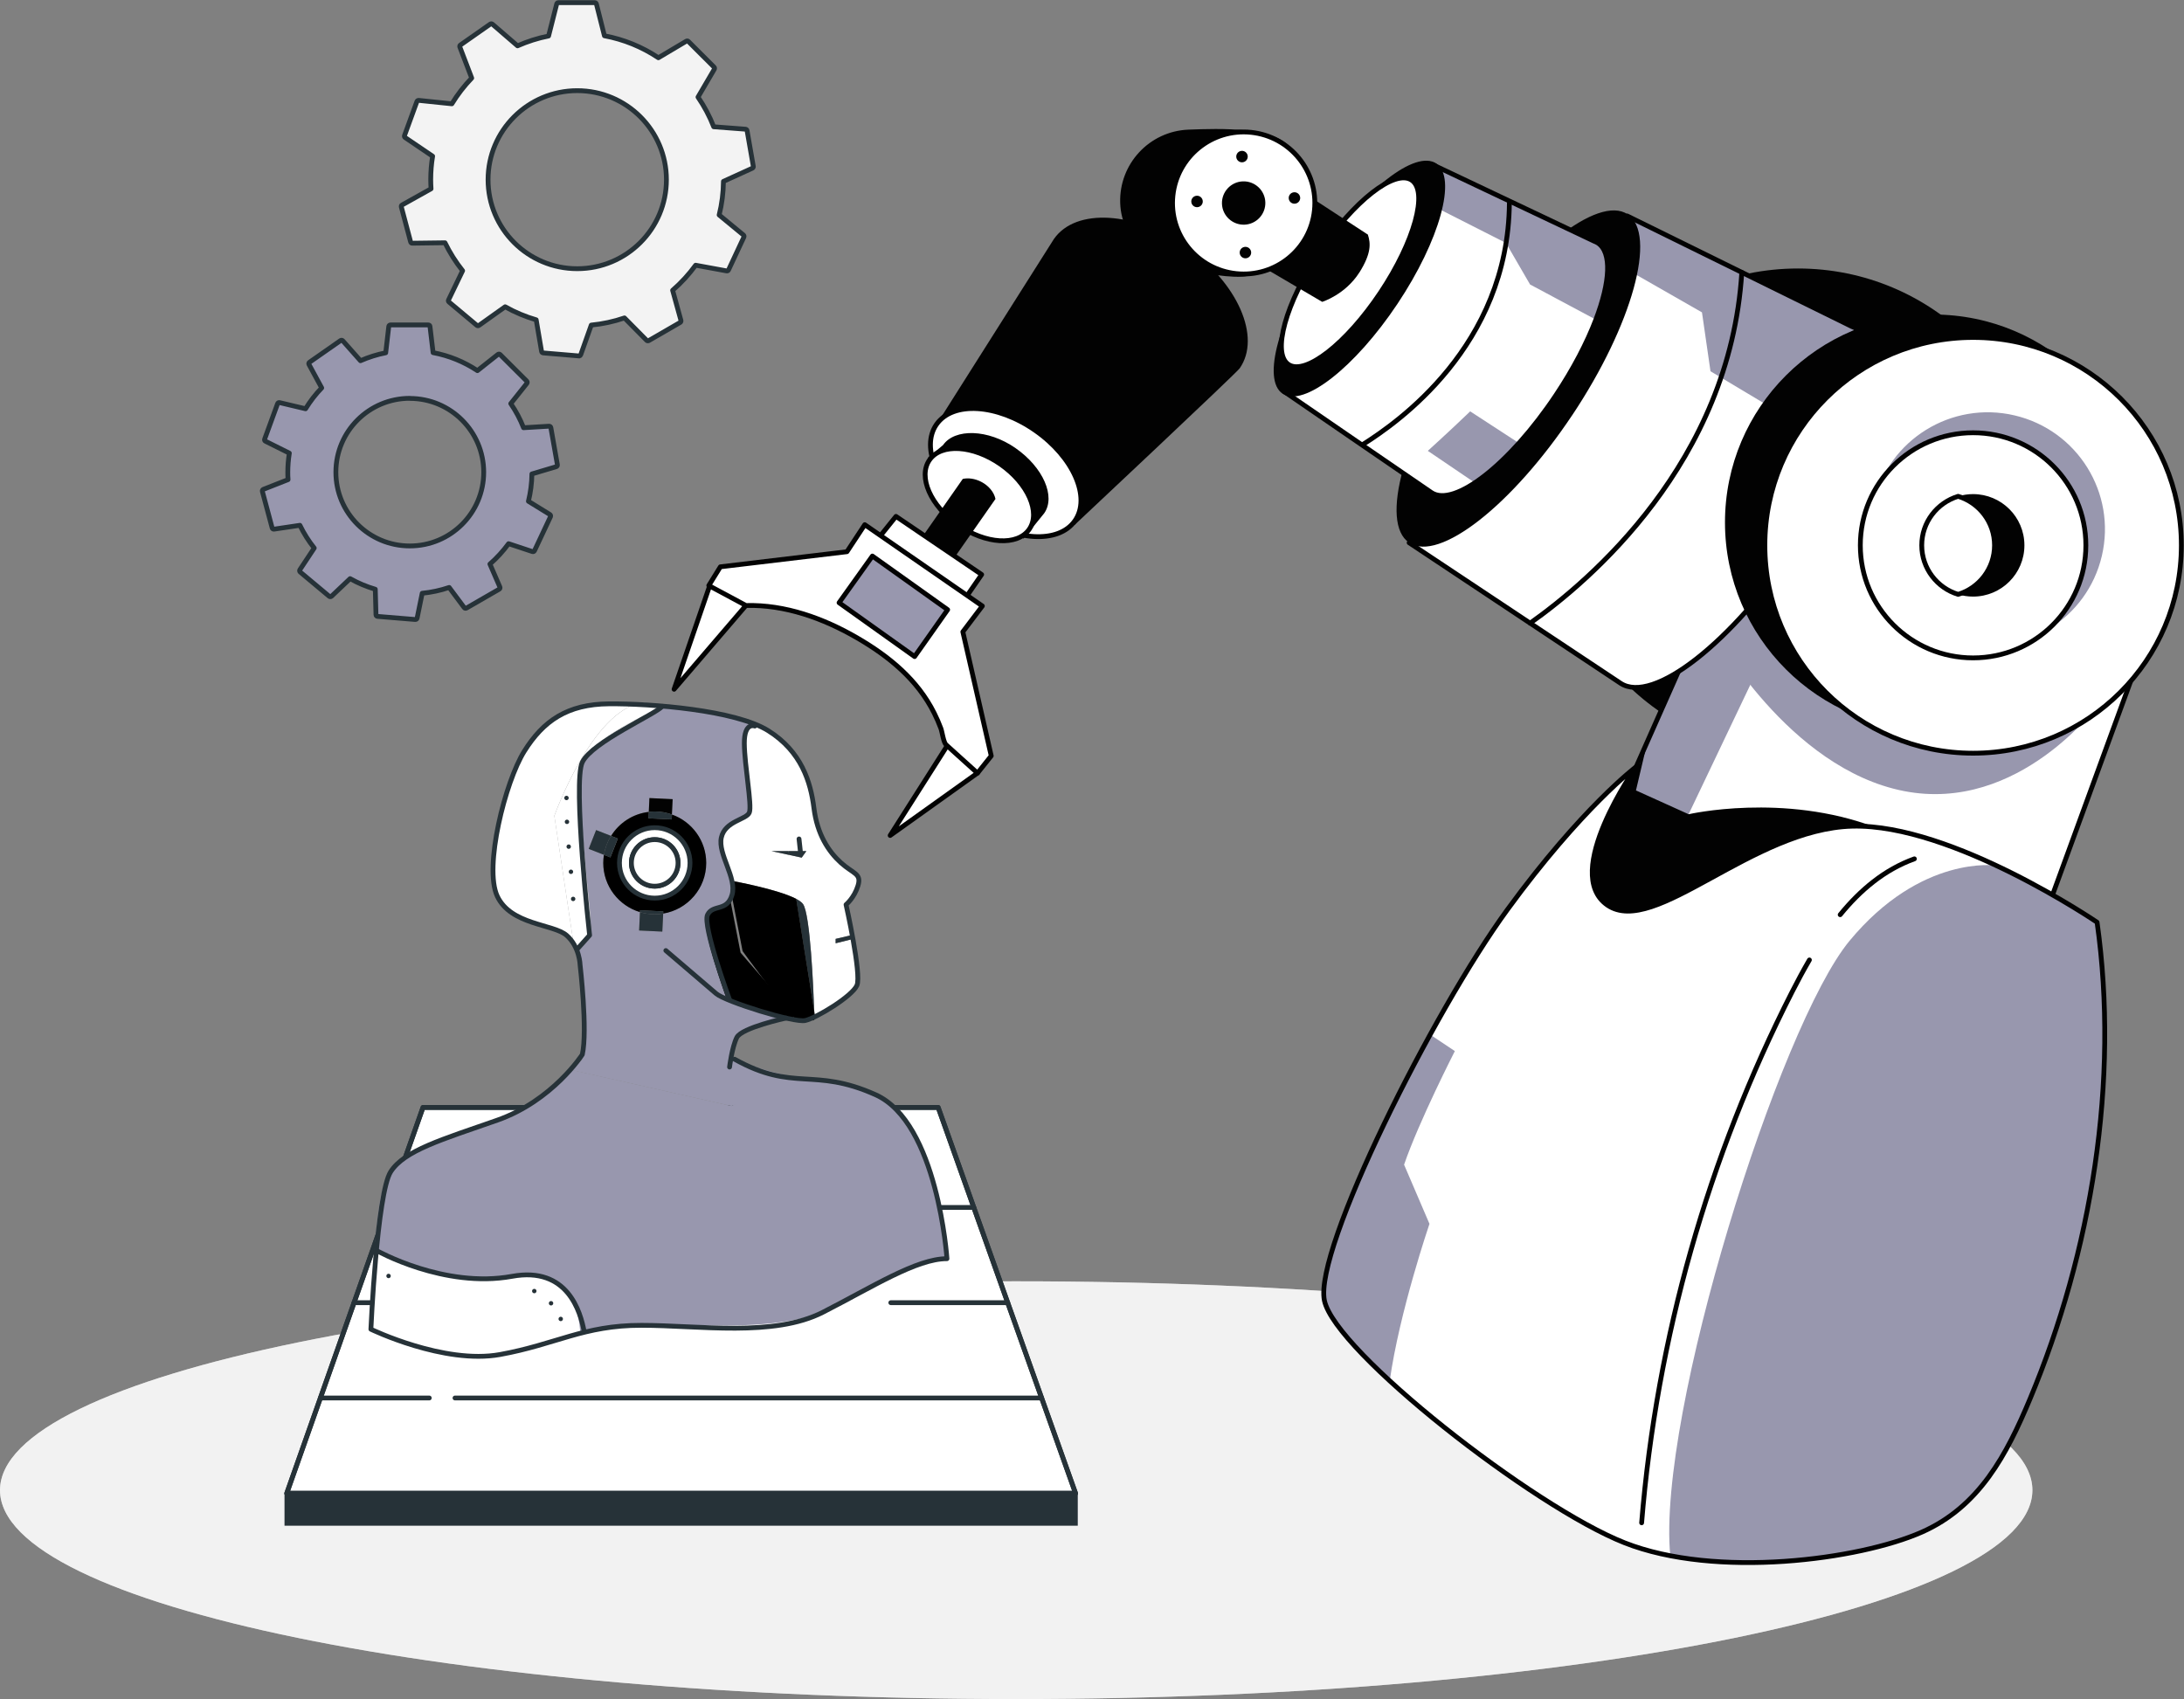 <svg width="455" height="354" viewBox="0 0 455 354" fill="none" xmlns="http://www.w3.org/2000/svg">
<rect x="0" y="0" width="455" height="354" fill="#808080" stroke="none"/>
<g clip-path="url(#clip0_14_1395)">
<path d="M155.642 27.216C155.62 27.051 155.488 26.941 155.323 26.919L148.689 26.413C147.841 24.235 146.739 22.167 145.416 20.23L148.821 14.411C148.898 14.268 148.876 14.092 148.766 13.982L143.411 8.636C143.301 8.514 143.124 8.492 142.981 8.581L137.163 12.035C133.769 9.769 129.945 8.206 125.923 7.458L124.248 0.814C124.204 0.66 124.071 0.55 123.906 0.55H116.324C116.159 0.55 116.027 0.66 115.983 0.814L114.286 7.502C112.06 7.942 109.889 8.636 107.817 9.549L102.572 5.027C102.44 4.928 102.263 4.928 102.131 5.027L95.927 9.373C95.795 9.461 95.74 9.626 95.795 9.78L98.274 16.27C96.71 17.898 95.321 19.692 94.142 21.628L87.233 20.913C87.067 20.913 86.913 20.99 86.858 21.144L84.268 28.25C84.213 28.404 84.268 28.569 84.401 28.657L90.131 32.541C89.866 34.147 89.734 35.775 89.734 37.403C89.734 38.008 89.756 38.624 89.8 39.339L83.772 42.706C83.629 42.782 83.563 42.947 83.607 43.102L85.547 50.406C85.591 50.571 85.734 50.681 85.899 50.67L92.709 50.582C93.712 52.65 94.946 54.608 96.379 56.402L93.437 62.507C93.371 62.65 93.404 62.826 93.536 62.925L99.354 67.799C99.487 67.898 99.663 67.898 99.784 67.799L105.239 63.915C107.277 65.07 109.448 65.972 111.707 66.633L112.831 73.233C112.864 73.387 112.986 73.508 113.151 73.53L120.699 74.168C120.832 74.146 120.931 74.058 120.975 73.937L123.179 67.733C125.537 67.502 127.851 67.007 130.099 66.237L134.716 70.912C134.826 71.022 134.992 71.044 135.135 70.978L141.703 67.183C141.835 67.106 141.901 66.941 141.868 66.787L140.127 60.483C141.912 58.932 143.532 57.172 144.92 55.258L151.4 56.446C151.554 56.479 151.708 56.391 151.775 56.248L154.981 49.383C155.047 49.24 155.003 49.075 154.882 48.965L149.824 44.796C150.397 42.496 150.695 40.153 150.717 37.788L156.733 35.049C156.877 34.983 156.965 34.829 156.943 34.675L155.642 27.216ZM120.258 55.984C109.999 55.984 101.679 47.678 101.679 37.436C101.679 27.194 109.999 18.888 120.258 18.888C130.518 18.888 138.838 27.194 138.838 37.436C138.838 47.678 130.518 55.984 120.258 55.984Z" fill="#F3F3F3" stroke="#263238" stroke-linecap="round" stroke-linejoin="round"/>
<path d="M114.759 89.085C114.726 88.909 114.56 88.788 114.384 88.799L109.073 89.118C108.378 87.347 107.486 85.664 106.406 84.091L109.756 79.888C109.866 79.756 109.866 79.558 109.756 79.426L104.18 73.86C104.048 73.739 103.849 73.739 103.717 73.86L99.463 77.226C96.665 75.367 93.524 74.091 90.229 73.475L89.579 68.007C89.579 67.831 89.414 67.699 89.237 67.699H81.347C81.171 67.699 81.017 67.831 80.995 68.007L80.356 73.508C78.548 73.86 76.785 74.421 75.099 75.158L71.419 71.01C71.297 70.868 71.099 70.846 70.945 70.956L64.476 75.477C64.333 75.576 64.278 75.774 64.366 75.928L67.022 80.823C65.743 82.144 64.62 83.607 63.661 85.169L58.239 83.882C58.063 83.838 57.898 83.937 57.831 84.102L55.132 91.494C55.066 91.67 55.132 91.857 55.308 91.934L60.278 94.41C60.068 95.73 59.958 97.061 59.958 98.392C59.958 98.865 59.958 99.36 60.013 99.932L54.867 101.956C54.702 102.022 54.614 102.198 54.658 102.374L56.696 109.987C56.74 110.163 56.906 110.284 57.082 110.251L62.482 109.448C63.297 111.131 64.3 112.726 65.468 114.189L62.471 118.711C62.371 118.865 62.405 119.063 62.537 119.184L68.587 124.244C68.719 124.354 68.917 124.354 69.049 124.244L72.939 120.559C74.592 121.494 76.355 122.231 78.185 122.77L78.328 128.095C78.328 128.271 78.471 128.414 78.647 128.425L86.504 129.074H86.537C86.714 129.085 86.868 128.953 86.901 128.777L87.959 123.606C89.876 123.419 91.761 123.012 93.579 122.396L96.72 126.609C96.819 126.752 97.017 126.785 97.171 126.697L104.004 122.759C104.158 122.671 104.213 122.484 104.147 122.319L102.064 117.523C103.519 116.257 104.819 114.827 105.954 113.276L110.924 114.926C111.1 114.981 111.277 114.904 111.354 114.739L114.693 107.633C114.759 107.468 114.693 107.281 114.549 107.193L110.086 104.442C110.538 102.583 110.792 100.669 110.814 98.744L115.872 97.237C116.048 97.193 116.158 97.017 116.125 96.841L114.759 89.085ZM100.775 98.381C100.775 106.874 93.877 113.76 85.37 113.749C76.862 113.749 69.964 106.863 69.975 98.37C69.975 89.877 76.873 82.991 85.38 82.991V83.013C93.877 83.013 100.764 89.899 100.775 98.37V98.381Z" fill="#9897AE" stroke="#263238" stroke-linecap="round" stroke-linejoin="round"/>
<path d="M211.709 354.001C328.632 354.001 423.418 334.516 423.418 310.481C423.418 286.445 328.632 266.961 211.709 266.961C94.785 266.961 0 286.445 0 310.481C0 334.516 94.785 354.001 211.709 354.001Z" fill="#F3F3F3"/>
<path opacity="0.5" d="M211.709 354.001C328.632 354.001 423.418 334.516 423.418 310.481C423.418 286.445 328.632 266.961 211.709 266.961C94.785 266.961 0 286.445 0 310.481C0 334.516 94.785 354.001 211.709 354.001Z" fill="#F3F3F3"/>
<path d="M224.074 311.129H59.738L88.125 230.734H195.456L224.074 311.129Z" fill="#263238"/>
<path d="M224.535 311.13H59.273V317.884H224.535V311.13Z" fill="#263238"/>
<path d="M224.074 311.129H59.738L88.125 230.734H195.456L224.074 311.129Z" fill="white" stroke="#263238" stroke-linecap="round" stroke-linejoin="round"/>
<path d="M224.074 311.129H59.738L88.125 230.734H195.456L224.074 311.129Z" stroke="#263238" stroke-linecap="round" stroke-linejoin="round"/>
<path d="M94.791 291.273H217.01" stroke="#263238" stroke-linecap="round" stroke-linejoin="round"/>
<path d="M66.746 291.273H89.436" stroke="#263238" stroke-linecap="round" stroke-linejoin="round"/>
<path d="M185.58 271.416H209.933" stroke="#263238" stroke-linecap="round" stroke-linejoin="round"/>
<path d="M73.754 271.416H170.407" stroke="#263238" stroke-linecap="round" stroke-linejoin="round"/>
<path d="M80.762 251.569H202.87" stroke="#263238" stroke-linecap="round" stroke-linejoin="round"/>
<path d="M152.27 187.115C152.369 186.961 152.446 186.818 152.457 186.675C152.402 186.84 152.336 186.983 152.27 187.115Z" fill="#9897AE"/>
<path d="M152.304 183.639C152.105 182.649 151.764 181.395 151.18 179.8C151.587 181.12 152.017 182.44 152.304 183.639Z" fill="#9897AE"/>
<path d="M122.836 194.86C122.759 195.036 121.998 195.894 121.326 196.631L121.657 196.367C122.814 195.432 123.409 193.968 123.233 192.494C123.111 191.471 122.957 190.173 122.781 188.666C123.144 192.01 122.968 194.541 122.825 194.849L122.836 194.86Z" fill="#9897AE"/>
<path d="M155.232 152.901C155.321 152.483 155.431 152.142 155.596 151.9C155.42 152.109 155.31 152.45 155.232 152.901Z" fill="#9897AE"/>
<path d="M148.049 190.119C148.765 189.657 149.768 189.085 150.649 188.502C149.746 188.931 148.721 189.239 148.049 190.119Z" fill="#9897AE"/>
<path d="M149.922 202.275C149.658 201.395 149.36 200.449 149.062 199.48C149.338 200.427 149.636 201.373 149.922 202.275Z" fill="#9897AE"/>
<path d="M121.029 168.502C121.029 168.59 121.029 168.689 121.04 168.81C120.864 165.147 120.864 162.012 121.161 160.208C121.371 158.942 122.087 157.71 123.112 156.533C119.806 159.327 120.952 166.082 121.029 168.502Z" fill="#9897AE"/>
<path d="M156.127 168.557C155.554 169.866 153.548 170.636 152.027 171.857C153.79 170.669 155.554 170.284 156.127 168.557Z" fill="#9897AE"/>
<path d="M156.29 166.554C156.312 167.06 156.312 167.5 156.279 167.863C156.323 167.489 156.334 167.06 156.29 166.554Z" fill="#9897AE"/>
<path d="M137.613 147.555C138.55 147.17 139.123 146.95 139.167 146.939C138.881 146.906 138.594 146.862 138.308 146.829L137.613 147.544V147.555Z" fill="#9897AE"/>
<path d="M157.481 151.263C157.404 151.263 157.327 151.263 157.25 151.274C157.404 151.285 157.559 151.307 157.713 151.34C157.636 151.318 157.559 151.285 157.481 151.263Z" fill="#9897AE"/>
<path d="M152.047 208.325L164.477 212C164.477 212 164.543 211.978 164.576 211.978C160.367 210.789 152.73 208.534 152.047 208.336V208.325Z" fill="#9897AE"/>
<path d="M197.315 262.242C194.109 262.704 190.968 263.584 187.993 264.849C187.266 265.146 186.56 265.487 185.855 265.839C182.252 267.665 178.968 270.052 175.331 271.812C158.581 279.931 138.283 273.308 120.211 277.797C114.823 279.139 109.687 281.449 104.2 282.219C95.02 283.517 85.962 280.437 77.301 276.95C77.587 265.685 78.293 252.11 79.89 247.203C82.183 241.989 86.723 239.745 91.097 237.808C93.158 237.027 95.626 236.807 97.147 235.63C108.883 232.033 115.462 226.301 119.054 222.913L152.388 230.427L164.797 224.244C169.524 225.234 174.229 225.355 178.527 226.499C187.828 229.349 190.252 235.421 192.643 240.482C193.062 241.549 193.437 242.638 193.767 243.76C194.99 248.259 196.324 255.916 197.326 262.242H197.315Z" fill="#9897AE"/>
<path d="M152.213 220.26C152.213 220.26 152.191 219.71 152.312 218.94C152.533 217.62 153.216 215.662 155.299 214.826C155.299 214.826 155.31 214.826 155.321 214.826C157.381 213.704 160.335 212.989 162.439 212.582C163.134 212.384 163.817 212.186 164.478 212.01L152.048 208.335L151.993 208.324C151.993 208.324 151.288 206.828 149.921 202.285C149.635 201.383 149.337 200.437 149.062 199.491C147.816 195.519 146.538 191.339 147.409 190.58C147.563 190.448 147.794 190.283 148.048 190.118C148.72 189.227 149.734 188.93 150.648 188.501C151.354 188.028 151.971 187.554 152.268 187.114C152.334 186.982 152.401 186.828 152.456 186.674C152.511 186.19 152.522 185.607 152.511 185.079C152.478 184.683 152.412 184.21 152.301 183.638C152.015 182.45 151.585 181.119 151.177 179.799C151.177 179.799 151.177 179.799 151.177 179.788C149.293 174.65 149.69 173.429 152.004 171.878C152.004 171.878 152.026 171.878 152.026 171.867C153.547 170.646 155.552 169.876 156.125 168.567C156.191 168.358 156.246 168.127 156.28 167.874C156.313 167.522 156.313 167.082 156.291 166.565C155.993 163.385 154.616 156.026 155.233 152.901C155.299 152.45 155.42 152.098 155.596 151.9C155.938 151.372 156.544 151.218 157.26 151.284C157.337 151.284 157.415 151.273 157.492 151.273C152.555 149.502 145.954 147.83 139.166 146.961C139.133 146.972 138.549 147.192 137.612 147.577C134.604 148.908 127.496 152.835 123.11 156.554C122.086 157.731 121.369 158.963 121.16 160.228C120.862 162.032 120.862 165.157 121.039 168.831C121.204 171.955 122.427 185.453 122.78 188.699C122.945 190.195 123.099 191.504 123.232 192.527C123.408 194.001 122.813 195.464 121.656 196.399L121.325 196.663C120.785 197.257 120.311 197.763 120.311 197.763C120.311 197.763 120.3 197.741 120.3 197.73C120.653 198.775 120.774 199.953 120.862 201.075C121.028 202.186 121.182 203.517 121.303 205.145V205.156C121.887 210.371 122.163 215.585 121.259 220.788C121.259 220.788 120.378 221.668 119.033 222.934L152.368 230.436C152.368 230.436 163.927 226.421 163.806 226.399L164.787 224.265C162.616 223.847 155.773 222.12 152.224 220.293L152.213 220.26ZM137.976 194.1L133.138 193.869L133.315 190.041C128.896 188.721 125.667 184.628 125.667 179.788C125.667 179.216 125.722 178.655 125.81 178.105L122.637 176.862L124.179 172.945L127.276 174.155C128.962 171.438 131.816 169.535 135.144 169.15L135.276 166.279L140.114 166.51L139.959 169.7C144.125 171.174 147.1 175.123 147.1 179.788C147.1 185.101 143.221 189.502 138.13 190.338L137.954 194.1H137.976Z" fill="#9897AE"/>
<path d="M119.938 197.116C120.224 197.864 120.566 199.096 120.863 201.055C120.775 199.932 120.643 198.755 120.301 197.71C120.268 197.655 120.158 197.446 119.949 197.116H119.938Z" fill="#9897AE"/>
<path d="M121.306 205.136C121.835 212.715 121.262 220.768 121.262 220.768C122.165 215.565 121.879 210.339 121.306 205.136Z" fill="#9897AE"/>
<path d="M119.077 147.732C119.077 147.732 119.022 147.754 119 147.765C119.507 147.578 120.025 147.413 120.565 147.292C120.003 147.424 119.496 147.567 119.077 147.732Z" fill="white"/>
<path d="M120.574 147.292C120.96 147.204 121.379 147.138 121.775 147.05C121.346 147.116 120.949 147.204 120.574 147.292Z" fill="white"/>
<path d="M106.438 162.209C106.702 161.538 106.977 160.878 107.286 160.207C106.933 160.9 106.647 161.571 106.438 162.198V162.209Z" fill="white"/>
<path d="M107.562 190.812C110.89 192.726 115.541 193.584 117.436 194.497C114.869 193.067 111.265 192.462 108.907 191.472C108.422 191.274 107.981 191.054 107.562 190.812Z" fill="white"/>
<path d="M105.49 189.305C104.663 188.524 104.046 187.644 103.605 186.709C104.002 187.633 104.597 188.48 105.49 189.305Z" fill="white"/>
<path d="M115.483 169.998C115.483 169.998 123.241 148.194 133.644 146.423C133.633 146.423 133.622 146.423 133.611 146.423C129.996 146.401 125.181 146.489 121.787 147.05C121.379 147.127 120.971 147.193 120.586 147.292C120.586 147.292 120.586 147.292 120.575 147.292C120.035 147.424 119.517 147.589 119.01 147.765C114.921 149.448 109.654 155.477 107.285 160.218C106.987 160.878 106.701 161.549 106.436 162.22C105.676 164.465 104.75 167.369 103.99 170.295C103.704 171.615 103.494 172.781 103.362 173.705C103.075 175.641 102.723 177.732 102.602 179.789C102.767 182.649 102.8 184.827 103.615 186.697C104.067 187.633 104.673 188.513 105.5 189.294C105.687 189.481 105.896 189.646 106.117 189.822C106.183 189.877 106.238 189.921 106.304 189.976C106.536 190.152 106.789 190.328 107.053 190.493C107.164 190.559 107.263 190.625 107.373 190.691C107.439 190.724 107.494 190.768 107.56 190.801C107.979 191.032 108.42 191.252 108.905 191.461C111.263 192.462 114.866 193.056 117.434 194.486C117.687 194.607 117.897 194.728 118.04 194.849C118.04 194.849 118.051 194.849 118.062 194.86C118.58 195.201 119.043 195.586 119.417 196.026L115.495 169.987L115.483 169.998Z" fill="white"/>
<path d="M106.438 190.096C106.637 190.239 106.835 190.371 107.044 190.503C106.78 190.338 106.537 190.162 106.295 189.986C106.339 190.019 106.383 190.063 106.438 190.096Z" fill="white"/>
<path d="M119.408 196.036C119.033 195.596 118.571 195.211 118.053 194.87C118.89 195.596 119.551 196.509 119.937 197.103C119.761 196.641 119.618 196.355 119.518 196.201C119.474 196.146 119.441 196.08 119.397 196.036H119.408Z" fill="white"/>
<path d="M119.528 196.2C119.452 196.08 119.408 196.036 119.408 196.036C119.452 196.091 119.485 196.145 119.528 196.2Z" fill="white"/>
<path d="M119.529 196.203C119.628 196.357 119.772 196.643 119.948 197.105C120.157 197.424 120.279 197.644 120.301 197.699C120.113 197.149 119.871 196.643 119.529 196.203Z" fill="white"/>
<path d="M121.039 168.81C121.348 175.212 122.174 183.232 122.78 188.677C122.428 185.443 121.193 171.934 121.039 168.81Z" fill="white"/>
<path d="M123.111 156.533C127.497 152.815 134.605 148.888 137.613 147.557C134.34 148.91 126.748 152.353 123.111 156.533Z" fill="white"/>
<path d="M133.645 146.423C123.253 148.194 115.484 169.998 115.484 169.998L119.407 196.037C119.407 196.037 119.451 196.092 119.529 196.202C119.87 196.642 120.124 197.148 120.3 197.698L120.311 197.731C120.311 197.731 120.785 197.225 121.325 196.631C121.986 195.894 122.757 195.036 122.834 194.86C122.967 194.552 123.154 192.022 122.79 188.678C122.173 183.232 121.347 175.212 121.049 168.81C121.049 168.7 121.049 168.59 121.038 168.502C120.95 166.082 119.815 159.327 123.121 156.533C126.757 152.352 134.35 148.909 137.623 147.556L138.317 146.841C136.763 146.654 135.198 146.511 133.656 146.423H133.645Z" fill="white"/>
<path d="M177.791 182.087C178.264 182.483 178.562 183 178.694 183.561C178.694 183.561 178.694 183.55 178.694 183.539C179.168 181.196 176.656 181.097 173.504 178.006C174.914 179.557 176.534 181.02 177.791 182.087Z" fill="white"/>
<path d="M171.995 176.181C171.102 174.806 170.584 173.266 170.154 171.352C170.264 172.089 170.375 172.738 170.485 173.244C170.683 174.146 171.245 175.158 171.995 176.181Z" fill="white"/>
<path d="M177.318 194.86L177.462 195.696L178.707 203.287C178.387 200.394 176.271 188.469 176.271 188.469L177.329 194.86H177.318Z" fill="white"/>
<path d="M171.761 210.327C171.761 210.327 171.838 210.327 171.871 210.316C171.827 210.316 171.783 210.316 171.729 210.316L171.75 210.327H171.761Z" fill="white"/>
<path d="M162.438 153.563C162.438 153.563 162.218 153.408 161.865 153.188C162.174 153.386 162.471 153.607 162.758 153.827C162.559 153.662 162.438 153.563 162.438 153.563Z" fill="white"/>
<path d="M161.537 152.991C160.656 152.463 159.278 151.726 158.033 151.418C159.334 151.924 160.094 152.254 160.094 152.254C160.612 152.463 161.086 152.716 161.537 152.991Z" fill="white"/>
<path d="M168.888 164.477C168.48 162.265 167.687 160.362 166.783 158.789C167.731 160.626 168.403 162.595 168.888 164.521C168.888 164.51 168.888 164.488 168.888 164.477Z" fill="white"/>
<path d="M169.57 212.121C171.807 210.878 175.477 208.314 175.488 208.314L169.658 211.989C169.658 211.989 169.625 212.044 169.57 212.11V212.121Z" fill="white"/>
<path d="M155.596 151.89C155.948 151.483 156.543 151.307 157.26 151.274C156.543 151.208 155.948 151.373 155.596 151.89Z" fill="white"/>
<path d="M155.236 152.902C154.607 156.027 155.996 163.386 156.293 166.566C156.139 162.902 154.784 155.763 155.236 152.902Z" fill="white"/>
<path d="M156.279 167.863C156.246 168.116 156.191 168.347 156.125 168.556C156.125 168.534 156.147 168.523 156.158 168.501C156.224 168.347 156.257 168.127 156.279 167.863Z" fill="white"/>
<path d="M150.284 174.508C150.483 173.364 151.177 172.55 152.025 171.868C152.025 171.868 152.003 171.868 152.003 171.879C149.689 173.441 149.293 174.662 151.177 179.789C151.177 179.789 151.177 179.789 151.177 179.8C150.571 177.82 150.042 175.873 150.273 174.497L150.284 174.508Z" fill="white"/>
<path d="M160.082 152.253C160.082 152.253 159.322 151.923 158.021 151.417C157.911 151.395 157.812 151.362 157.713 151.34C158.55 151.648 159.355 151.945 160.082 152.253Z" fill="white"/>
<path d="M152.303 183.639C152.413 184.211 152.479 184.684 152.512 185.08C152.512 184.948 152.512 184.816 152.512 184.684C152.457 184.354 152.391 184.002 152.303 183.639Z" fill="white"/>
<path d="M178.707 203.286L177.462 195.696L174.101 196.532V195.619L177.33 194.86L176.272 188.468C176.272 188.468 178.211 185.905 178.696 183.562C178.564 183 178.266 182.483 177.792 182.087C176.536 181.031 174.916 179.557 173.506 178.006C172.9 177.412 172.415 176.818 171.996 176.18C171.247 175.157 170.685 174.145 170.486 173.243C170.376 172.737 170.266 172.088 170.156 171.35C169.737 169.491 169.406 167.291 168.9 164.519C168.415 162.594 167.742 160.625 166.795 158.787C165.274 156.125 163.478 154.431 162.762 153.815C162.475 153.595 162.178 153.375 161.869 153.177C161.77 153.111 161.66 153.056 161.549 152.979C161.087 152.715 160.613 152.462 160.106 152.242C159.379 151.934 158.574 151.637 157.737 151.329C157.582 151.296 157.428 151.274 157.274 151.263C156.569 151.296 155.962 151.472 155.61 151.879C155.445 152.121 155.334 152.473 155.246 152.88C154.794 155.729 156.139 162.88 156.304 166.543C156.348 167.038 156.337 167.467 156.293 167.852C156.271 168.116 156.227 168.336 156.172 168.49C156.172 168.512 156.15 168.523 156.139 168.545C155.566 170.283 153.814 170.668 152.04 171.846C151.191 172.528 150.497 173.353 150.298 174.486C150.056 175.861 150.585 177.808 151.202 179.788C151.786 181.372 152.128 182.637 152.326 183.628C152.414 183.991 152.48 184.343 152.535 184.673C152.524 184.024 152.48 183.529 152.48 183.529C152.48 183.529 162.012 185.245 165.891 187.28C166.541 187.621 167.048 187.973 167.302 188.336C168.811 190.415 169.473 205.838 169.638 210.591C169.671 211.471 169.682 211.977 169.682 211.977L175.511 208.303L175.566 208.27C175.996 207.995 179.027 205.97 178.729 203.275L178.707 203.286ZM167.026 178.688L164.392 178.127L160.701 177.335H167.985L167.015 178.688H167.026Z" fill="white"/>
<path d="M127.154 178.633L125.821 178.105C125.733 178.655 125.678 179.205 125.678 179.788C125.678 184.628 128.906 188.721 133.325 190.041L133.347 189.667L138.185 189.898L138.163 190.349C143.243 189.513 147.133 185.113 147.133 179.799C147.133 175.146 144.147 171.185 139.992 169.711L139.948 170.734L135.111 170.503L135.177 169.161C131.849 169.546 128.995 171.449 127.309 174.167L128.719 174.717L127.176 178.633H127.154ZM136.4 172.439C140.466 172.439 143.75 175.729 143.75 179.777C143.75 183.825 140.455 187.115 136.4 187.115C132.345 187.115 129.05 183.825 129.05 179.777C129.05 175.729 132.345 172.439 136.4 172.439Z" fill="black"/>
<path d="M167.024 178.688L167.994 177.324H166.231L166.374 178.006L166.231 177.324H164.27L164.402 178.116L167.024 178.688Z" fill="#263238"/>
<path d="M164.401 178.116L164.268 177.324H160.709L164.401 178.116Z" fill="#263238"/>
<path d="M173.559 209.591C172.788 210.02 172.182 210.295 171.873 210.317C172.887 210.284 173.372 209.833 173.559 209.591Z" fill="#263238"/>
<path d="M152.457 186.675C152.457 186.675 152.479 186.609 152.501 186.455C152.49 186.521 152.479 186.609 152.457 186.675Z" fill="#263238"/>
<path d="M152.268 187.115C151.971 187.555 151.354 188.028 150.648 188.501C151.299 188.193 151.905 187.819 152.268 187.115Z" fill="#263238"/>
<path d="M166.087 211.774C162.561 208.177 154.285 198.485 154.285 198.485L152.048 187C152.037 187.143 151.96 187.286 151.861 187.44C151.486 188.144 150.891 188.518 150.241 188.826C149.359 189.409 148.356 189.981 147.64 190.443C147.365 190.806 147.133 191.279 147.001 191.895C146.968 193.579 147.728 196.714 148.643 199.805C148.94 200.762 149.238 201.708 149.502 202.599C150.571 205.922 151.574 208.639 151.574 208.639C151.574 208.639 151.596 208.639 151.629 208.65C152.313 208.848 159.949 211.103 164.159 212.291C164.831 212.104 165.481 211.928 166.065 211.763L166.087 211.774Z" fill="black"/>
<path d="M149.922 202.285C151.288 206.829 151.994 208.314 151.994 208.325C151.994 208.325 150.991 205.607 149.922 202.285Z" fill="#263238"/>
<path d="M152.534 186.157C152.556 185.904 152.556 185.552 152.512 185.068C152.512 185.607 152.512 186.19 152.457 186.663C152.479 186.597 152.49 186.52 152.501 186.443C152.523 186.355 152.523 186.245 152.534 186.146V186.157Z" fill="#263238"/>
<path d="M148.05 190.119C147.797 190.284 147.577 190.438 147.411 190.581C146.541 191.34 147.819 195.521 149.064 199.492C148.15 196.39 147.378 193.265 147.422 191.582C147.554 190.966 147.775 190.493 148.061 190.13L148.05 190.119Z" fill="#263238"/>
<path d="M167.278 188.347C167.024 187.995 166.517 187.643 165.867 187.291L169.614 210.602C169.449 205.85 168.798 190.426 167.278 188.347Z" fill="#263238"/>
<path d="M152.534 186.159C152.589 185.719 152.589 185.235 152.512 184.674C152.512 184.806 152.512 184.938 152.512 185.07C152.556 185.554 152.545 185.906 152.534 186.159Z" fill="#263238"/>
<path d="M166.318 212.946C168.148 212.44 168.842 212.253 168.842 212.253C169.624 213.177 169.834 211.967 169.834 211.967L165.878 187.281C161.999 185.245 152.467 183.529 152.467 183.529C152.467 183.529 152.5 184.024 152.522 184.673C152.61 185.234 152.61 185.718 152.544 186.159C152.544 186.28 152.522 186.379 152.511 186.456C152.489 186.599 152.467 186.676 152.467 186.676L154.704 198.161C154.704 198.161 162.803 209.36 166.329 212.957L166.318 212.946Z" fill="black"/>
<path d="M152.535 186.158C152.524 186.257 152.535 186.367 152.502 186.455C152.513 186.378 152.524 186.279 152.535 186.158Z" fill="#263238"/>
<path d="M174.088 195.619V196.532L177.449 195.696L177.317 194.86L174.088 195.619Z" fill="#263238"/>
<path d="M136.401 187.125C140.467 187.125 143.751 183.836 143.751 179.788C143.751 175.739 140.456 172.45 136.401 172.45C132.346 172.45 129.051 175.739 129.051 179.788C129.051 183.836 132.346 187.125 136.401 187.125ZM136.401 174.936C139.09 174.936 141.261 177.104 141.261 179.788C141.261 182.472 139.09 184.639 136.401 184.639C133.712 184.639 131.541 182.472 131.541 179.788C131.541 177.104 133.712 174.936 136.401 174.936Z" fill="white" stroke="#263238" stroke-miterlimit="10"/>
<path d="M136.399 184.64C139.087 184.64 141.258 182.473 141.258 179.789C141.258 177.105 139.087 174.938 136.399 174.938C133.71 174.938 131.539 177.105 131.539 179.789C131.539 182.473 133.71 184.64 136.399 184.64Z" fill="white" stroke="#263238" stroke-miterlimit="10"/>
<path d="M139.982 169.701L140.136 166.51L135.298 166.279L135.166 169.151C135.574 169.107 135.992 169.074 136.411 169.074C137.667 169.074 138.869 169.305 139.993 169.701H139.982Z" fill="#020202"/>
<path d="M139.937 170.723L139.981 169.7C138.857 169.304 137.655 169.073 136.399 169.073C135.98 169.073 135.562 169.106 135.154 169.15L135.088 170.492L139.926 170.723H139.937Z" fill="#263238"/>
<path d="M133.327 190.042L133.15 193.87L137.988 194.101L138.164 190.339C137.591 190.438 137.007 190.493 136.412 190.493C135.343 190.493 134.307 190.328 133.338 190.042H133.327Z" fill="#263238"/>
<path d="M133.336 189.668L133.314 190.042C134.284 190.328 135.32 190.493 136.389 190.493C136.984 190.493 137.568 190.427 138.141 190.339L138.163 189.888L133.325 189.657L133.336 189.668Z" fill="#263238"/>
<path d="M127.29 174.156L124.193 172.946L122.65 176.863L125.824 178.106C126.055 176.676 126.562 175.344 127.29 174.156Z" fill="#263238"/>
<path d="M127.156 178.633L128.698 174.717L127.288 174.167C126.55 175.355 126.043 176.686 125.822 178.116L127.156 178.644V178.633Z" fill="#263238"/>
<path d="M120.301 197.699L122.835 194.861C122.835 194.861 119.287 162.969 121.326 158.789C123.364 154.609 136.445 148.877 137.976 147.172" stroke="#263238" stroke-linecap="round" stroke-linejoin="round"/>
<path d="M78.437 260.546L77.291 276.937C77.291 276.937 90.129 283.054 100.531 282.493C110.923 281.921 120.896 277.795 120.896 277.795C120.896 277.795 120.598 271.965 118.681 269.875C116.763 267.785 114.35 265.045 108.983 265.551C103.617 266.057 93.049 266.86 87.154 264.462C81.258 262.064 78.448 260.568 78.448 260.568L78.437 260.546Z" fill="white"/>
<path d="M151.995 208.315C151.995 208.315 146.276 192.826 147.411 190.582C148.546 188.337 151.433 190.032 152.502 186.467C153.571 182.903 149.516 177.986 150.276 174.509C151.036 171.033 155.554 170.78 156.116 169.284C156.689 167.788 155.102 159.46 155.069 154.906C155.036 150.351 157.251 151.275 157.251 151.275" stroke="#263238" stroke-linecap="round" stroke-linejoin="round"/>
<path d="M138.715 198.049C138.715 198.049 147.222 205.321 149.195 207.015C151.167 208.709 165.415 213.143 167.752 212.626C170.088 212.109 177.537 207.587 178.529 205.299C179.521 203.011 176.259 188.479 176.259 188.479C176.259 188.479 177.967 187.081 178.749 184.529C179.532 181.977 177.779 182.087 175.19 179.755C172.6 177.412 170.253 173.836 169.57 168.38C168.887 162.923 166.969 156.598 160.082 152.263C153.195 147.929 135.596 146.576 126.891 146.642C118.185 146.708 113.182 150.195 109.215 156.543C105.248 162.89 100.774 180.679 103.595 186.718C106.427 192.758 115.32 192.494 118.042 194.881C120.775 197.268 120.852 201.053 120.852 201.053C120.852 201.053 122.45 214.727 121.315 219.71C121.315 219.71 115.155 229.336 103.584 233.396C92.014 237.444 84.234 239.699 81.391 244.143C78.548 248.588 77.269 276.948 77.269 276.948C77.269 276.948 92.51 284.33 104.168 282.218C115.838 280.106 121.557 276.123 133.613 276.134C145.668 276.134 161.184 278.642 171.443 273.406C181.702 268.17 190.97 262.229 197.284 262.251C197.284 262.251 195.378 233.88 182.397 228.082C169.427 222.274 165.404 227.587 153.04 220.689" stroke="#263238" stroke-linecap="round" stroke-linejoin="round"/>
<path d="M166.782 177.72L166.463 174.794" stroke="#263238" stroke-linecap="round" stroke-linejoin="round"/>
<path d="M163.75 212.12C163.75 212.12 154.516 214.111 153.502 216.157C152.488 218.204 151.992 222.318 151.992 222.318" stroke="#263238" stroke-linecap="round" stroke-linejoin="round"/>
<path d="M78.438 260.546C78.438 260.546 92.532 268.511 106.67 265.925C118.262 263.802 120.94 273.351 121.701 277.443" stroke="#263238" stroke-linecap="round" stroke-linejoin="round"/>
<path d="M80.949 266.312C81.205 266.312 81.412 266.105 81.412 265.85C81.412 265.595 81.205 265.388 80.949 265.388C80.694 265.388 80.486 265.595 80.486 265.85C80.486 266.105 80.694 266.312 80.949 266.312Z" fill="#263238"/>
<path d="M111.771 268.995C111.771 269.248 111.562 269.457 111.309 269.457C111.055 269.457 110.846 269.248 110.846 268.995C110.846 268.742 111.055 268.533 111.309 268.533C111.562 268.533 111.771 268.742 111.771 268.995Z" fill="#263238"/>
<path d="M119.41 181.637C119.41 181.89 119.201 182.099 118.947 182.099C118.694 182.099 118.484 181.89 118.484 181.637C118.484 181.384 118.694 181.175 118.947 181.175C119.201 181.175 119.41 181.384 119.41 181.637Z" fill="#263238"/>
<path d="M118.584 171.23C118.584 171.483 118.374 171.692 118.121 171.692C117.868 171.692 117.658 171.483 117.658 171.23C117.658 170.977 117.868 170.768 118.121 170.768C118.374 170.768 118.584 170.977 118.584 171.23Z" fill="#263238"/>
<path d="M119.408 187.754C119.664 187.754 119.871 187.547 119.871 187.292C119.871 187.037 119.664 186.83 119.408 186.83C119.153 186.83 118.945 187.037 118.945 187.292C118.945 187.547 119.153 187.754 119.408 187.754Z" fill="#263238"/>
<path d="M118.945 176.401C118.945 176.654 118.736 176.863 118.482 176.863C118.229 176.863 118.02 176.654 118.02 176.401C118.02 176.148 118.229 175.938 118.482 175.938C118.736 175.938 118.945 176.148 118.945 176.401Z" fill="#263238"/>
<path d="M118.019 166.72C118.275 166.72 118.482 166.513 118.482 166.258C118.482 166.003 118.275 165.796 118.019 165.796C117.764 165.796 117.557 166.003 117.557 166.258C117.557 166.513 117.764 166.72 118.019 166.72Z" fill="#263238"/>
<path d="M117.283 274.804C117.283 275.057 117.074 275.266 116.82 275.266C116.567 275.266 116.357 275.057 116.357 274.804C116.357 274.551 116.567 274.342 116.82 274.342C117.074 274.342 117.283 274.551 117.283 274.804Z" fill="#263238"/>
<path d="M115.264 271.537C115.264 271.79 115.054 271.999 114.801 271.999C114.547 271.999 114.338 271.79 114.338 271.537C114.338 271.284 114.547 271.075 114.801 271.075C115.054 271.075 115.264 271.284 115.264 271.537Z" fill="#263238"/>
<path d="M374.579 157.215C402.592 157.215 425.302 134.544 425.302 106.578C425.302 78.612 402.592 55.94 374.579 55.94C346.565 55.94 323.855 78.612 323.855 106.578C323.855 134.544 346.565 157.215 374.579 157.215Z" fill="#020202"/>
<path d="M443.87 141.946L426.096 190.57L347.592 172.143L337.465 167.446L337.542 167.27L367.67 99.295L381.609 107.095L443.87 141.946Z" fill="white"/>
<path d="M381.61 107.095L351.802 169.635C344.805 169.943 340.353 168.887 337.543 167.27L367.671 99.295L381.61 107.095Z" fill="#9897AE"/>
<path d="M443.881 141.946L426.107 190.581L347.592 172.143L337.465 167.446L367.67 99.295L443.881 141.946Z" stroke="#020202" stroke-linecap="round" stroke-linejoin="round"/>
<path d="M357.146 131.726C357.146 131.726 372.563 160.097 396.641 164.817C420.719 169.536 437.336 146.566 437.336 146.566L372.684 116.071L357.146 131.737V131.726Z" fill="#9897AE"/>
<path d="M140.953 143.002C141.107 142.815 157.262 124.08 157.262 124.08L148.612 120.461L146.893 124.08L140.953 143.002Z" fill="white"/>
<path d="M196.854 156.116L186.121 173.585L202.816 161.66L205.416 158.844L197.427 153.476L196.854 156.116Z" fill="white"/>
<path d="M341.639 159.152L343.259 154.378L340.824 164.686L351.799 169.647C351.799 169.647 371.535 165.104 390.709 172.376C409.873 179.647 376.505 195.863 376.505 195.863L351.81 204.08L324.438 203.189L328.889 182.529C328.889 182.529 332.361 163.762 341.639 159.152Z" fill="#020202"/>
<path d="M422.901 291.505C418.085 303.023 412.399 313.903 400.366 319.217C389.357 324.079 366.348 327.677 347.978 324.123C344.606 323.485 341.4 322.594 338.446 321.428C325.928 316.489 303.845 300.856 289.53 287.699C282.037 280.812 276.681 274.608 275.921 270.956C274.4 263.64 285.696 237.854 297.949 215.566C303.492 205.478 309.222 196.116 314.06 189.504C329.576 168.251 340.871 159.758 340.871 159.758C340.871 159.758 325.146 181.98 334.92 188.613C344.695 195.258 365.059 172.684 385.897 172.145C395.22 171.903 406.404 175.885 415.914 180.352C427.683 185.874 436.896 192.156 436.896 192.156C441.568 225.225 435.739 260.802 422.901 291.505Z" fill="white"/>
<path d="M376.96 200.009C375.682 202.209 374.481 204.453 373.346 206.675C355.847 241.053 345.135 278.853 342.006 317.279" stroke="#020202" stroke-linecap="round" stroke-linejoin="round"/>
<path d="M398.832 178.942C392.595 181.187 387.57 185.433 383.371 190.581" stroke="#020202" stroke-linecap="round" stroke-linejoin="round"/>
<path d="M422.897 291.504C418.081 303.022 412.395 313.902 400.362 319.215C389.353 324.078 366.344 327.675 347.975 324.122C345.142 294.727 370.741 213.65 385.298 196.048C400.241 177.985 415.877 180.339 415.877 180.339H415.91C427.679 185.872 436.892 192.154 436.892 192.154C441.564 225.223 435.735 260.8 422.897 291.504Z" fill="#9897AE"/>
<path d="M247.159 51.464C236.47 44.017 224.117 43.268 219.566 49.792L195.113 88.427L223.897 109.351C223.897 109.351 257.539 77.778 258.267 76.744C262.818 70.221 257.848 58.912 247.17 51.464H247.159Z" fill="#020202"/>
<path d="M223.939 108.504C220.545 113.367 211.333 112.806 203.377 107.261C195.41 101.717 191.707 93.279 195.101 88.427C198.495 83.565 207.707 84.126 215.664 89.671C223.631 95.215 227.333 103.653 223.939 108.504Z" fill="white" stroke="#020202" stroke-linecap="round" stroke-linejoin="round"/>
<path d="M201.493 124.081L204.513 119.703L186.661 107.591L183.443 111.595" fill="white"/>
<path d="M201.493 124.081L204.513 119.703L186.661 107.591L183.443 111.595" stroke="#020202" stroke-linecap="round" stroke-linejoin="round"/>
<path d="M197.207 155.567L185.449 174.071L203.632 161.079" stroke="#020202" stroke-linecap="round" stroke-linejoin="round"/>
<path d="M155.409 126.149L140.434 143.608L147.751 122.332" stroke="#020202" stroke-linecap="round" stroke-linejoin="round"/>
<path d="M211.577 93.367C205.847 89.373 198.904 89.23 196.469 92.728L193.273 95.413L196.282 97.987C197.163 100.77 199.433 103.74 202.728 106.04C205.12 107.701 207.654 108.735 209.99 109.131L213.23 112.233C213.23 112.233 217.252 107.349 217.539 106.942C219.985 103.443 217.318 97.371 211.588 93.377L211.577 93.367Z" fill="#020202"/>
<path d="M214.407 110.297C211.961 113.795 205.338 113.388 199.597 109.395C193.867 105.402 191.2 99.329 193.646 95.831C196.093 92.333 202.716 92.74 208.457 96.733C214.187 100.726 216.854 106.799 214.407 110.297Z" fill="white" stroke="#020202" stroke-linecap="round" stroke-linejoin="round"/>
<path d="M207.388 103.961L198.925 116.062L192.391 111.508L200.578 99.781C201.724 99.527 203.102 99.715 204.38 100.364C206 101.189 207.091 102.553 207.388 103.95V103.961Z" fill="#020202"/>
<path d="M200.591 131.638L204.658 126.259L180.161 109.317L176.447 114.95L150.077 118.096L147.664 122.001L155.422 126.16C163.565 125.94 171.566 128.844 178.519 132.87C185.197 136.743 191.125 141.572 194.63 148.58C195.148 149.614 195.61 150.681 196.018 151.77C196.294 152.507 196.558 154.696 197.109 155.18L203.644 161.077L206.509 157.491L200.591 131.638Z" fill="white" stroke="#020202" stroke-linecap="round" stroke-linejoin="round"/>
<path d="M181.747 115.854L174.805 125.578L190.541 136.799L197.428 127.03L181.747 115.854Z" fill="#9897AE" stroke="#020202" stroke-linecap="round" stroke-linejoin="round"/>
<path d="M385.035 94.114C382.456 100.209 378.864 106.865 374.401 113.553C360.803 133.927 344.329 146.82 337.596 142.343C336.725 141.771 293.572 113.08 293.572 113.08L336.196 49.187L338.995 44.995L385.784 68.02C386.148 68.163 386.501 68.328 386.831 68.537C391.36 71.551 390.325 81.639 385.035 94.114Z" fill="white"/>
<path d="M385.036 94.114L380.386 91.727L356.352 77.349L354.578 65.083L339.999 56.744L336.197 49.187L338.996 44.995L385.786 68.02C386.149 68.163 386.502 68.328 386.832 68.537C391.361 71.551 390.326 81.639 385.036 94.114Z" fill="#9897AE"/>
<path d="M318.775 129.835C330.985 121.21 360.385 96.447 362.876 56.756" stroke="#020202" stroke-linecap="round" stroke-linejoin="round"/>
<path d="M386.831 68.537C386.512 68.317 386.159 68.163 385.784 68.02L338.995 44.995L293.572 113.08C293.572 113.08 336.725 141.771 337.596 142.343C344.329 146.82 360.803 133.927 374.401 113.542C387.999 93.157 393.564 73.015 386.831 68.537Z" stroke="#020202" stroke-linecap="round" stroke-linejoin="round"/>
<path d="M327.536 86.512C314.995 105.313 299.788 117.205 293.584 113.08C287.38 108.954 292.504 90.363 305.045 71.562C317.585 52.761 332.891 40.506 339.095 44.643C345.299 48.779 340.076 67.723 327.536 86.523V86.512Z" fill="#020202"/>
<path d="M332.47 66.6C330.63 71.43 327.798 76.875 324.151 82.343C314.575 96.699 302.96 105.786 298.221 102.628C297.604 102.232 267.51 81.562 267.51 81.562L298.464 34.312L298.728 34.434L332.162 50.275C332.426 50.374 332.669 50.484 332.9 50.638C335.831 52.596 335.457 58.779 332.47 66.6Z" fill="white"/>
<path d="M332.471 66.599L318.762 59.273L313.748 50.626L300.37 43.838L298.729 34.433L332.162 50.274C332.427 50.373 332.669 50.483 332.9 50.637C335.832 52.595 335.457 58.778 332.471 66.599Z" fill="#9897AE"/>
<path d="M284.053 92.529C290.929 88.172 314.202 72.188 314.456 42.276" stroke="#020202" stroke-linecap="round" stroke-linejoin="round"/>
<path d="M307.469 100.724L297.463 93.937C297.463 93.937 302.091 89.745 306.29 85.708L316.328 92.243L307.469 100.724Z" fill="#9897AE"/>
<path d="M332.47 66.6C330.63 71.43 327.798 76.875 324.151 82.343C314.575 96.699 302.96 105.786 298.221 102.628C297.604 102.232 267.51 81.562 267.51 81.562L298.464 34.312L298.728 34.434L332.162 50.275C332.426 50.374 332.669 50.484 332.9 50.638C335.831 52.596 335.457 58.779 332.47 66.6Z" stroke="#020202" stroke-linecap="round" stroke-linejoin="round"/>
<path d="M291.135 63.311C282.297 76.556 271.586 84.939 267.211 82.023C262.837 79.119 266.451 66.017 275.289 52.772C284.127 39.527 294.838 31.144 299.212 34.059C303.587 36.964 299.973 50.066 291.135 63.311Z" fill="#020202"/>
<path d="M287.608 60.955C294.685 50.345 297.58 39.855 294.075 37.525C290.57 35.195 281.991 41.907 274.914 52.516C267.837 63.126 264.941 73.616 268.447 75.946C271.952 78.276 280.531 71.565 287.608 60.955Z" fill="white" stroke="#020202" stroke-linecap="round" stroke-linejoin="round"/>
<path d="M402.755 152.155C426.716 152.155 446.14 132.764 446.14 108.844C446.14 84.924 426.716 65.533 402.755 65.533C378.795 65.533 359.371 84.924 359.371 108.844C359.371 132.764 378.795 152.155 402.755 152.155Z" fill="#020202"/>
<path d="M411.064 156.93C435.024 156.93 454.448 137.539 454.448 113.619C454.448 89.7 435.024 70.309 411.064 70.309C387.103 70.309 367.68 89.7 367.68 113.619C367.68 137.539 387.103 156.93 411.064 156.93Z" fill="white" stroke="#020202" stroke-linecap="round" stroke-linejoin="round"/>
<path d="M437.887 115.818C440.956 102.714 432.803 89.607 419.677 86.543C406.55 83.48 393.421 91.619 390.352 104.723C387.283 117.827 395.436 130.934 408.562 133.998C421.689 137.062 434.818 128.923 437.887 115.818Z" fill="#9897AE"/>
<path d="M411.062 137.073C424.037 137.073 434.556 126.572 434.556 113.619C434.556 100.666 424.037 90.165 411.062 90.165C398.087 90.165 387.568 100.666 387.568 113.619C387.568 126.572 398.087 137.073 411.062 137.073Z" fill="white" stroke="#020202" stroke-linecap="round" stroke-linejoin="round"/>
<path d="M421.752 113.619C421.752 119.516 416.959 124.301 411.052 124.301C409.972 124.301 408.937 124.136 407.945 123.839C403.57 122.508 400.363 118.438 400.363 113.619C400.363 108.801 403.559 104.752 407.945 103.41C408.937 103.113 409.972 102.948 411.052 102.948C416.959 102.948 421.752 107.723 421.752 113.619Z" fill="#020202"/>
<path d="M292.517 242.659L297.806 254.991C297.806 254.991 291.525 273.396 289.53 287.697C282.037 280.81 276.681 274.606 275.921 270.953C274.4 263.638 285.696 237.851 297.949 215.563L303.095 218.996C303.095 218.996 295.624 233.605 292.517 242.659Z" fill="#9897AE"/>
<path d="M415.526 113.618C415.526 118.436 412.331 122.507 407.945 123.838C403.57 122.507 400.363 118.436 400.363 113.618C400.363 108.8 403.559 104.751 407.945 103.409C412.32 104.74 415.526 108.789 415.526 113.618Z" fill="white" stroke="#020202" stroke-linecap="round" stroke-linejoin="round"/>
<path d="M436.892 192.156C436.892 192.156 406.732 171.606 385.894 172.134C365.056 172.673 344.691 195.247 334.917 188.613C325.143 181.969 340.868 159.758 340.868 159.758C340.868 159.758 329.572 168.251 314.057 189.504C298.541 210.758 273.703 260.34 275.918 270.967C278.133 281.593 319.379 313.914 338.443 321.439C357.507 328.964 387.337 324.981 400.362 319.228C412.396 313.914 418.071 303.034 422.898 291.516C435.735 260.824 441.565 225.236 436.892 192.167V192.156Z" stroke="#020202" stroke-linecap="round" stroke-linejoin="round"/>
<path d="M283.216 56.745C280.262 61.409 275.458 62.894 275.458 62.894L248.846 47.273C245.418 45.304 243.578 41.2 244.812 37.427C246.52 32.18 253.76 28.824 258.267 31.431L284.703 48.703C284.791 48.758 284.88 48.802 284.968 48.868C285.574 50.716 285.706 52.784 283.216 56.756V56.745Z" fill="#020202"/>
<path d="M262.995 41.265C263.194 46.721 265.353 54.367 261.045 57.084C258.896 58.438 251.921 57.084 248.714 56.578C240.636 55.291 233.661 50.484 233.375 42.321C233.088 34.158 239.479 27.294 247.656 27.008C253.75 26.788 266.687 26.26 269.144 31.43C269.982 33.201 262.918 39.186 262.995 41.265Z" fill="#020202"/>
<path d="M273.842 43.821C274.689 35.693 268.775 28.419 260.634 27.573C252.492 26.727 245.205 32.631 244.358 40.759C243.511 48.887 249.424 56.161 257.566 57.007C265.708 57.852 272.995 51.949 273.842 43.821Z" fill="white" stroke="#020202" stroke-linecap="round" stroke-linejoin="round"/>
<path d="M260.66 52.586C260.682 53.245 260.164 53.796 259.502 53.818C258.841 53.84 258.29 53.322 258.268 52.663C258.246 52.002 258.764 51.452 259.425 51.43C260.086 51.408 260.637 51.925 260.66 52.586Z" fill="#020202"/>
<path d="M259.945 32.586C259.967 33.245 259.449 33.796 258.788 33.818C258.126 33.84 257.575 33.322 257.553 32.663C257.531 32.002 258.049 31.452 258.71 31.43C259.372 31.408 259.923 31.925 259.945 32.586Z" fill="#020202"/>
<path d="M270.872 41.211C270.894 41.87 270.377 42.421 269.715 42.443C269.054 42.465 268.503 41.947 268.481 41.288C268.459 40.627 268.977 40.077 269.638 40.055C270.299 40.033 270.85 40.55 270.872 41.211Z" fill="#020202"/>
<path d="M250.577 41.936C250.6 42.596 250.082 43.146 249.42 43.168C248.759 43.19 248.208 42.673 248.186 42.013C248.164 41.353 248.682 40.803 249.343 40.781C250.004 40.759 250.555 41.276 250.577 41.936Z" fill="#020202"/>
<path d="M263.611 42.134C263.699 44.621 261.749 46.722 259.258 46.81C256.768 46.898 254.663 44.951 254.575 42.464C254.487 39.978 256.437 37.877 258.928 37.789C261.418 37.701 263.523 39.648 263.611 42.134Z" fill="#020202"/>
</g>
<defs>
<clipPath id="clip0_14_1395">
<rect width="455" height="354" fill="white"/>
</clipPath>
</defs>
</svg>
